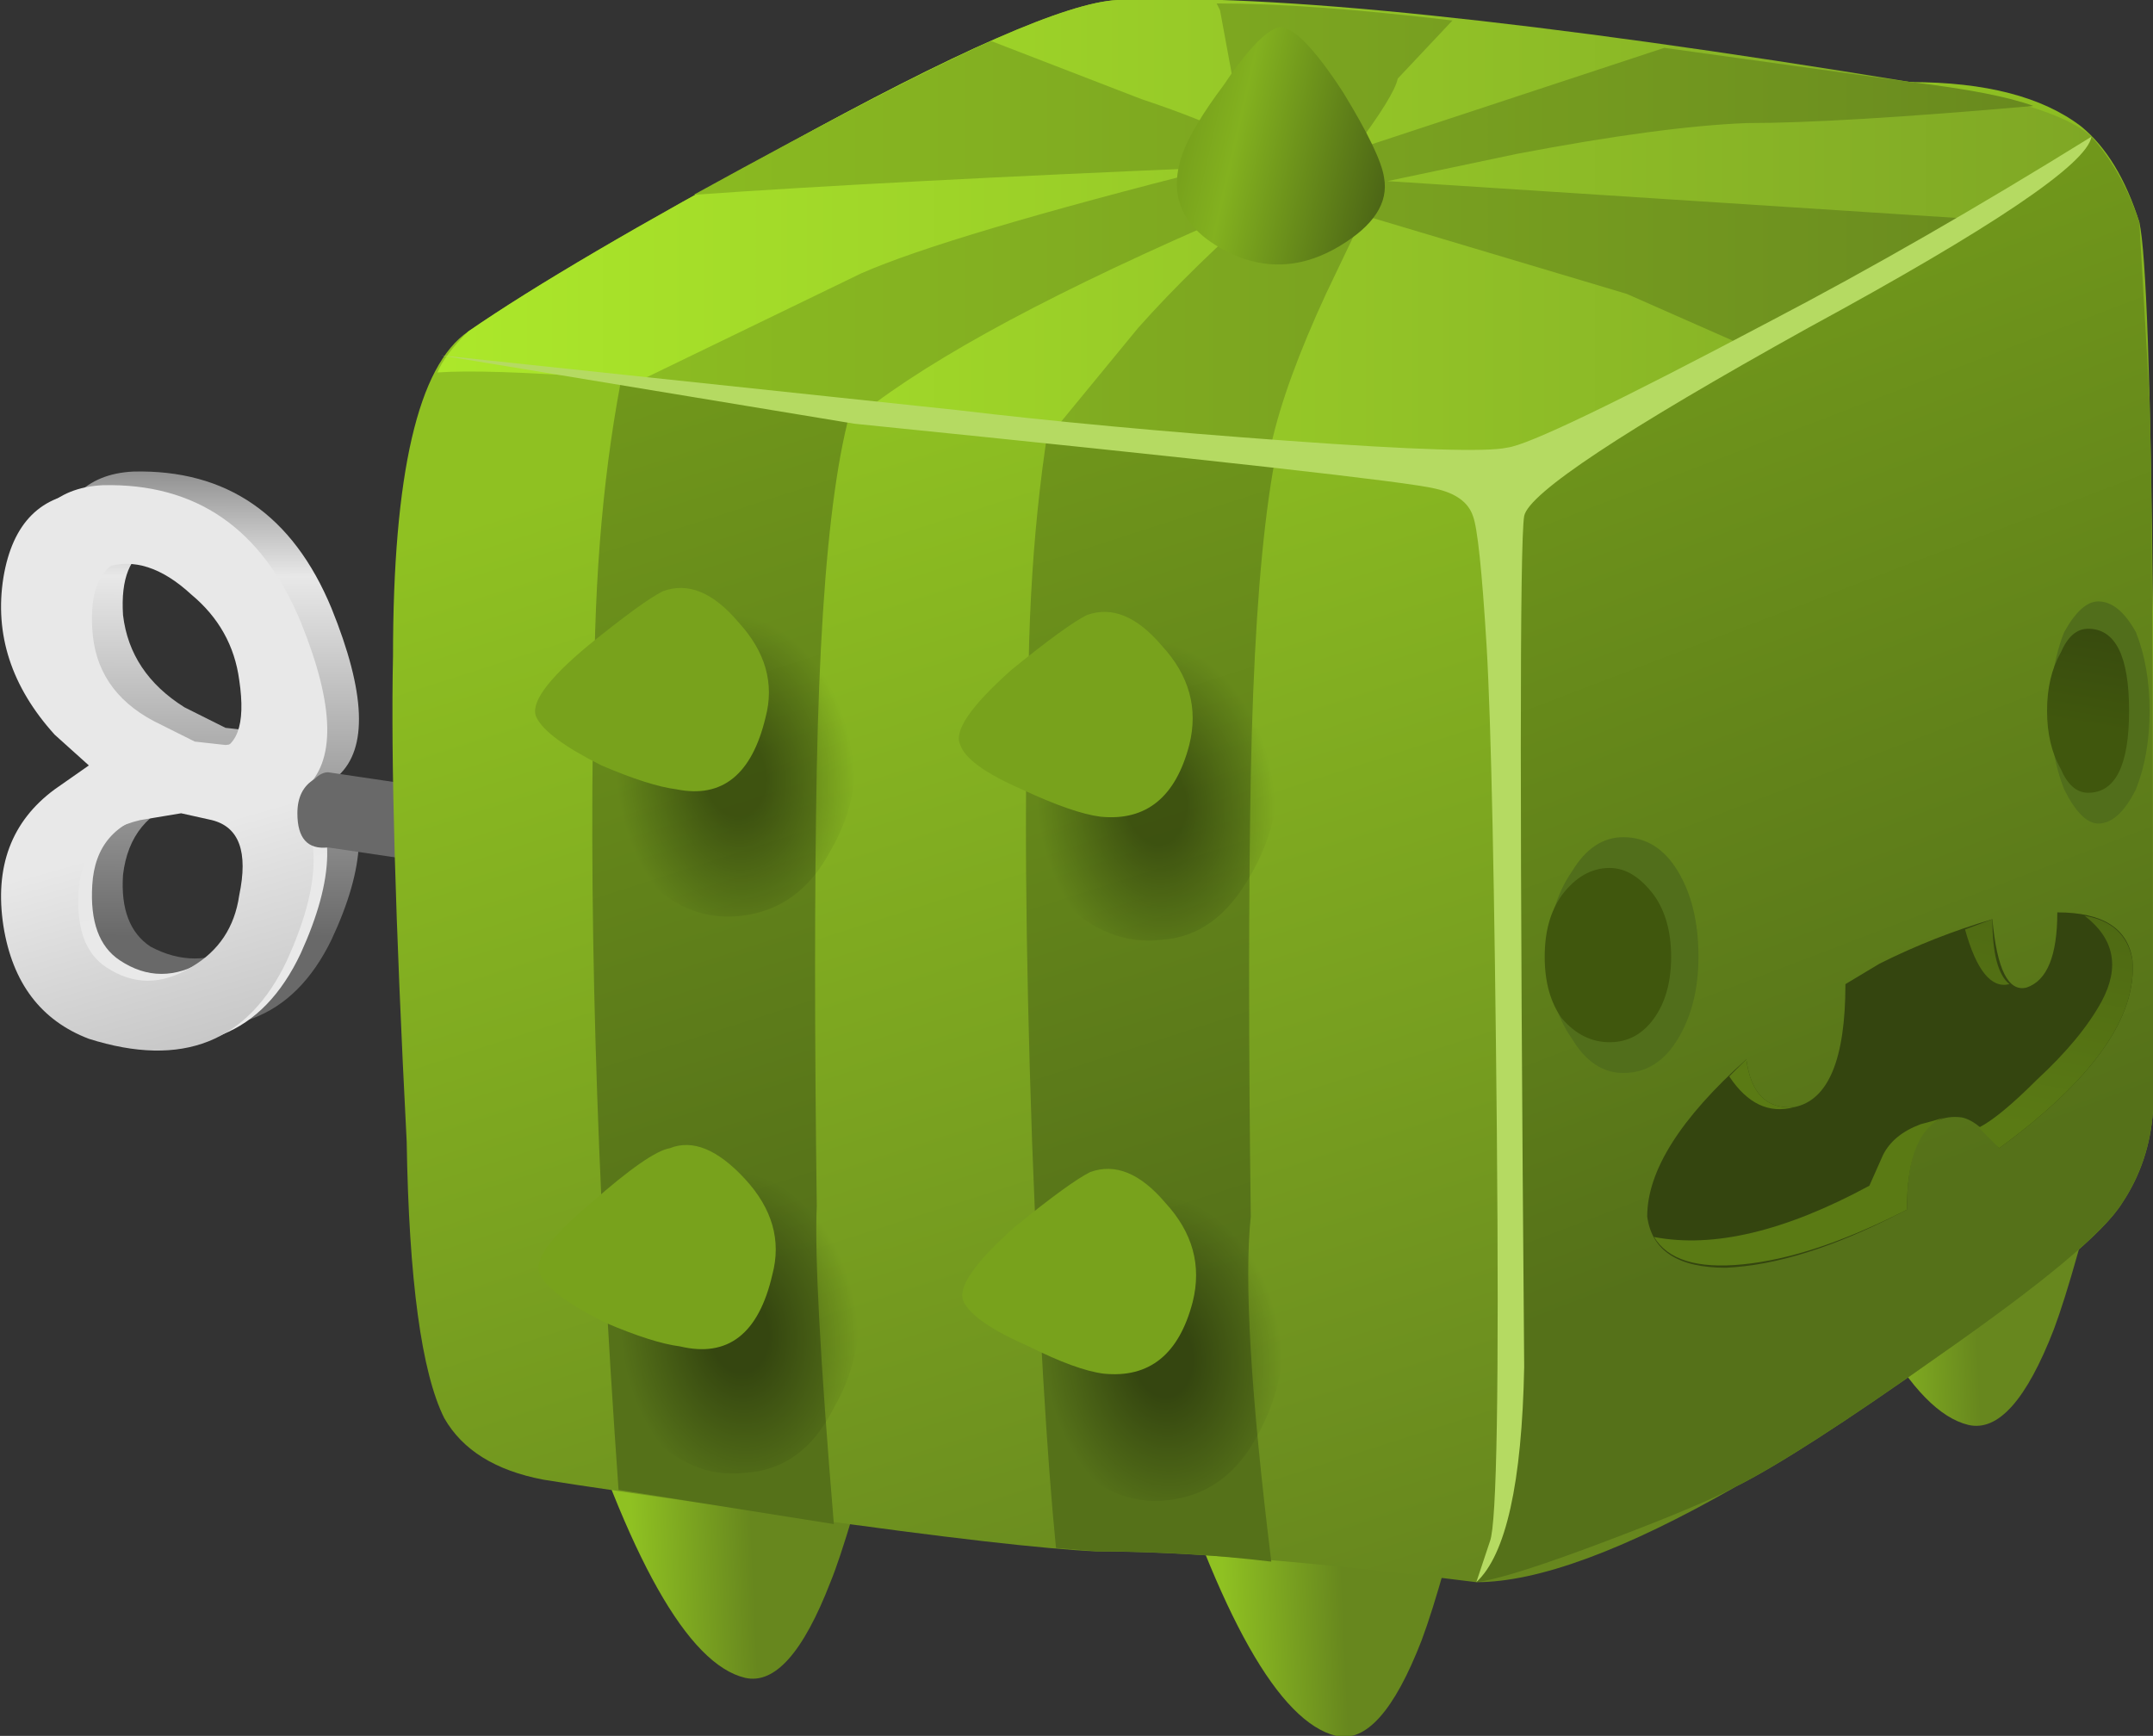 <?xml version="1.0" encoding="iso-8859-1"?>
<!-- Generator: Adobe Illustrator 15.1.0, SVG Export Plug-In . SVG Version: 6.00 Build 0)  -->
<!DOCTYPE svg PUBLIC "-//W3C//DTD SVG 1.1//EN" "http://www.w3.org/Graphics/SVG/1.1/DTD/svg11.dtd">
<svg version="1.1" id="flash0.ai" xmlns="http://www.w3.org/2000/svg" xmlns:xlink="http://www.w3.org/1999/xlink" x="0px" y="0px"
	 width="31.5px" height="25.4px" viewBox="0 0 31.5 25.4" style="enable-background:new 0 0 31.5 25.4;" xml:space="preserve">
<rect x="0" y="0" width="31.5" height="25.4" fill="#333333" stroke="none"/>
<symbol  id="cubimal_1_" viewBox="-0.258 -26.463 25.783 25.428">
	<g id="Layer_1_5_">
		<g>
			<g>
				
					<linearGradient id="SVGID_1_" gradientUnits="userSpaceOnUse" x1="360.03" y1="319.179" x2="361.782" y2="319.179" gradientTransform="matrix(0.999 0.043 -0.043 0.999 -342.707 -357.623)">
					<stop  offset="0" style="stop-color:#8FC122"/>
					<stop  offset="1" style="stop-color:#67871E"/>
				</linearGradient>
				<path style="fill-rule:evenodd;clip-rule:evenodd;fill:url(#SVGID_1_);" d="M2.3-21l4.7-0.35c-0.4-1.5-0.684-2.45-0.85-2.85
					c-0.4-1.034-0.817-1.5-1.25-1.4C4.066-25.4,3.2-23.867,2.3-21z"/>
				
					<linearGradient id="SVGID_2_" gradientUnits="userSpaceOnUse" x1="368.634" y1="317.959" x2="370.385" y2="317.959" gradientTransform="matrix(0.999 0.043 -0.043 0.999 -342.707 -357.623)">
					<stop  offset="0" style="stop-color:#8FC122"/>
					<stop  offset="1" style="stop-color:#67871E"/>
				</linearGradient>
				<path style="fill-rule:evenodd;clip-rule:evenodd;fill:url(#SVGID_2_);" d="M15.6-22.2c-0.333-1.367-0.6-2.317-0.8-2.85
					c-0.4-1.034-0.816-1.5-1.25-1.4c-0.833,0.2-1.7,1.733-2.6,4.6L15.6-22.2z"/>
				
					<linearGradient id="SVGID_3_" gradientUnits="userSpaceOnUse" x1="378.07" y1="322.108" x2="379.822" y2="322.108" gradientTransform="matrix(0.999 0.043 -0.043 0.999 -342.707 -357.623)">
					<stop  offset="0" style="stop-color:#8FC122"/>
					<stop  offset="1" style="stop-color:#67871E"/>
				</linearGradient>
				<path style="fill-rule:evenodd;clip-rule:evenodd;fill:url(#SVGID_3_);" d="M20.2-17.3l4.65-0.35
					c-0.333-1.367-0.6-2.316-0.8-2.85c-0.4-1.033-0.816-1.5-1.25-1.4C21.967-21.7,21.1-20.167,20.2-17.3z"/>
			</g>
			<g>
				
					<linearGradient id="SVGID_4_" gradientUnits="userSpaceOnUse" x1="-2108.639" y1="-13443.95" x2="-2089.49" y2="-13443.95" gradientTransform="matrix(0.307 -0.952 0.952 0.307 13452.727 2113.04)">
					<stop  offset="0" style="stop-color:#8FC122"/>
					<stop  offset="1" style="stop-color:#67871E"/>
				</linearGradient>
				<path style="fill-rule:evenodd;clip-rule:evenodd;fill:url(#SVGID_4_);" d="M16.15-1.601c3.133-0.433,5.067-0.65,5.8-0.65
					c1.1,0,1.933-0.216,2.5-0.65c0.367-0.3,0.65-0.767,0.85-1.4c0.1-0.434,0.167-2.333,0.2-5.7c0.033-3.066,0.033-5.017,0-5.85
					v-1.45c-0.033-0.5-0.184-0.95-0.45-1.35c-0.267-0.434-1.167-1.184-2.7-2.25c-1.366-0.967-2.35-1.6-2.95-1.9
					c-1.633-0.934-2.9-1.4-3.8-1.4c-2.4,0.3-4.25,0.45-5.55,0.45c-0.767,0.034-2.217,0.2-4.35,0.5c-2.1,0.3-3.35,0.483-3.75,0.55
					c-0.7,0.133-1.183,0.433-1.45,0.9c-0.333,0.667-0.517,2.017-0.55,4.05c-0.167,3.233-0.233,5.6-0.2,7.1
					c0,2.667,0.366,4.25,1.1,4.75c0.967,0.667,2.5,1.566,4.6,2.7c2.534,1.4,4.167,2.116,4.9,2.15
					C11.25-1.017,13.183-1.2,16.15-1.601z"/>
				<g>
					
						<linearGradient id="SVGID_5_" gradientUnits="userSpaceOnUse" x1="-2105.489" y1="-13456.999" x2="-2088.76" y2="-13456.999" gradientTransform="matrix(0.306 -0.952 0.952 0.306 13457.745 2110.466)">
						<stop  offset="0" style="stop-color:#78A21C"/>
						<stop  offset="1" style="stop-color:#557119"/>
					</linearGradient>
					<path style="fill-rule:evenodd;clip-rule:evenodd;fill:url(#SVGID_5_);" d="M5.95-18.7C5.917-19.4,6-20.95,6.2-23.351
						l-3.15,0.5c-0.333,4.667-0.45,8.75-0.35,12.25c0.034,1.767,0.217,3.35,0.55,4.75l0.45,1.6l3.1-2C6.3-6.884,6.017-8.9,5.95-12.3
						C5.917-14.067,5.917-16.2,5.95-18.7z"/>
					
						<linearGradient id="SVGID_6_" gradientUnits="userSpaceOnUse" x1="-2103.384" y1="-13451.076" x2="-2086.655" y2="-13451.076" gradientTransform="matrix(0.306 -0.952 0.952 0.306 13457.745 2110.466)">
						<stop  offset="0" style="stop-color:#78A21C"/>
						<stop  offset="1" style="stop-color:#557119"/>
					</linearGradient>
					<path style="fill-rule:evenodd;clip-rule:evenodd;fill:url(#SVGID_6_);" d="M13.15-6.351C12.65-6.984,12.366-9,12.3-12.4
						c-0.033-1.8-0.033-3.95,0-6.45c-0.1-0.933,0-2.616,0.3-5.05c-0.833,0.1-1.683,0.15-2.55,0.15l-0.6,0.05
						c-0.133,1.333-0.25,3.316-0.35,5.95c-0.1,2.9-0.116,5.233-0.05,7c0.033,1.767,0.217,3.367,0.55,4.8l0.45,1.6L13.15-6.351z"/>
				</g>
				
					<linearGradient id="SVGID_7_" gradientUnits="userSpaceOnUse" x1="-2371.488" y1="-12878.72" x2="-2354.49" y2="-12878.72" gradientTransform="matrix(0.357 -0.934 0.934 0.357 12893.31 2381.104)">
					<stop  offset="0" style="stop-color:#78A21C"/>
					<stop  offset="1" style="stop-color:#557119"/>
				</linearGradient>
				<path style="fill-rule:evenodd;clip-rule:evenodd;fill:url(#SVGID_7_);" d="M25.3-4.3l0.15-2.6c0.034-1.066,0.05-4.05,0.05-8.95
					v-1.45c-0.033-0.5-0.184-0.95-0.45-1.35c-0.267-0.434-1.167-1.184-2.7-2.25c-1.366-0.967-2.35-1.6-2.95-1.9
					c-0.3-0.167-0.933-0.434-1.9-0.8c-0.967-0.366-1.6-0.566-1.9-0.6c0.333,0.566,0.5,1.283,0.5,2.15l-0.1,14
					c0,0.066,0.033,0.117,0.1,0.15c0.167,0.2,1.067,0.7,2.7,1.5c1.867,0.9,3.05,1.517,3.55,1.85c0.434,0.3,1.184,0.8,2.25,1.5
					C24.9-3.384,25.133-3.8,25.3-4.3z"/>
				<linearGradient id="SVGID_8_" gradientUnits="userSpaceOnUse" x1="0.4" y1="-4.468" x2="24.6" y2="-4.468">
					<stop  offset="0" style="stop-color:#ACE82A"/>
					<stop  offset="1" style="stop-color:#7FA725"/>
				</linearGradient>
				<path style="fill-rule:evenodd;clip-rule:evenodd;fill:url(#SVGID_8_);" d="M23.05-4.25c-0.5-0.3-1.783-0.966-3.85-2
					c-1.9-0.9-2.933-1.45-3.1-1.65C15.167-7.834,12.25-7.534,7.35-7C3.616-6.601,1.3-6.434,0.4-6.5
					c0.067,0.167,0.216,0.367,0.45,0.6c0.967,0.667,2.5,1.566,4.6,2.7c2.534,1.4,4.167,2.116,4.9,2.15c2.233,0.1,6.1-0.3,11.6-1.2
					c1.4-0.2,2.284-0.466,2.65-0.8C24.233-3.417,23.717-3.817,23.05-4.25z"/>
				<linearGradient id="SVGID_9_" gradientUnits="userSpaceOnUse" x1="1.475" y1="-4.325" x2="24.825" y2="-4.325">
					<stop  offset="0" style="stop-color:#8FC122"/>
					<stop  offset="1" style="stop-color:#67871E"/>
				</linearGradient>
				<path style="fill-rule:evenodd;clip-rule:evenodd;fill:url(#SVGID_9_);" d="M19.55-2.851C18.717-2.884,17.6-3.034,16.2-3.3
					l-1.9-0.4l8.5-0.55L23-4.3c-0.634-0.4-1.8-1-3.5-1.8l-1.7,0.75L13.95-4.2l-0.55-1.15c-0.4-0.866-0.667-1.6-0.8-2.2l-3.1,0.3
					l1.15,1.4c0.533,0.6,1.183,1.233,1.95,1.9c-2.7-1.134-4.633-2.134-5.8-3l-3.4,0.35l3.2,1.55c0.833,0.367,2.567,0.883,5.2,1.55
					C8.6-3.634,6.05-3.767,4.15-3.9c2,1.1,3.45,1.85,4.35,2.25l2.2-0.85c0.6-0.2,1.1-0.4,1.5-0.6l-0.35,1.9l-0.05,0.1
					c0.9,0,2.05-0.083,3.45-0.25c-0.5-0.533-0.767-0.816-0.8-0.85c-0.033-0.167-0.25-0.517-0.65-1.05l4.55,1.5l3.6-0.5
					c0.833-0.1,1.433-0.216,1.8-0.35C21.85-2.767,20.45-2.851,19.55-2.851z"/>
			</g>
			<g>
				<g>
					
						<radialGradient id="SVGID_10_" cx="981.71" cy="860.951" r="2" gradientTransform="matrix(0.994 0.113 0.155 -1.363 -1104.508 1050.136)" gradientUnits="userSpaceOnUse">
						<stop  offset="0.216" style="stop-color:#000000;stop-opacity:0.377"/>
						<stop  offset="0.867" style="stop-color:#000000;stop-opacity:0"/>
					</radialGradient>
					<path style="fill-rule:evenodd;clip-rule:evenodd;fill:url(#SVGID_10_);" d="M6.5-11.55c0.1-0.733-0.017-1.383-0.35-1.95
						c-0.3-0.566-0.733-0.883-1.3-0.95c-0.566-0.067-1.066,0.15-1.5,0.65c-0.467,0.5-0.733,1.117-0.8,1.85
						c-0.1,0.733,0.017,1.4,0.35,2C3.2-9.384,3.633-9.067,4.2-9c0.567,0.034,1.067-0.183,1.5-0.65
						C6.167-10.15,6.433-10.784,6.5-11.55z"/>
					
						<linearGradient id="SVGID_11_" gradientUnits="userSpaceOnUse" x1="-2076.431" y1="-13508.496" x2="-2073.861" y2="-13508.496" gradientTransform="matrix(0.302 -0.953 0.953 0.302 13508.991 2084.003)">
						<stop  offset="0" style="stop-color:#78A21C"/>
						<stop  offset="0.208" style="stop-color:#83B11F"/>
						<stop  offset="1" style="stop-color:#455C14"/>
					</linearGradient>
					<path style="fill-rule:evenodd;clip-rule:evenodd;fill:url(#SVGID_11_);" d="M3.7-9.7c0.367,0.133,0.733-0.017,1.1-0.45
						c0.4-0.434,0.533-0.9,0.4-1.4c-0.2-0.833-0.633-1.184-1.3-1.05c-0.267,0.034-0.633,0.15-1.1,0.35
						c-0.533,0.267-0.85,0.5-0.95,0.7C1.75-11.351,2-11,2.6-10.5C3.133-10.067,3.5-9.8,3.7-9.7z"/>
				</g>
				<g>
					
						<radialGradient id="SVGID_12_" cx="980.837" cy="852.848" r="2" gradientTransform="matrix(0.994 0.113 0.155 -1.363 -1102.332 1031.046)" gradientUnits="userSpaceOnUse">
						<stop  offset="0.216" style="stop-color:#000000;stop-opacity:0.377"/>
						<stop  offset="0.867" style="stop-color:#000000;stop-opacity:0"/>
					</radialGradient>
					<path style="fill-rule:evenodd;clip-rule:evenodd;fill:url(#SVGID_12_);" d="M6.55-19.65c0.1-0.767-0.017-1.434-0.35-2
						c-0.3-0.6-0.733-0.917-1.3-0.95c-0.534-0.066-1.034,0.15-1.5,0.65c-0.467,0.466-0.733,1.083-0.8,1.85
						c-0.066,0.733,0.067,1.4,0.4,2c0.333,0.567,0.767,0.884,1.3,0.95c0.566,0.033,1.066-0.184,1.5-0.65
						C6.233-18.3,6.483-18.917,6.55-19.65z"/>
					
						<linearGradient id="SVGID_13_" gradientUnits="userSpaceOnUse" x1="-2068.692" y1="-13510.883" x2="-2066.123" y2="-13510.883" gradientTransform="matrix(0.302 -0.953 0.953 0.302 13508.991 2084.003)">
						<stop  offset="0" style="stop-color:#78A21C"/>
						<stop  offset="0.208" style="stop-color:#83B11F"/>
						<stop  offset="1" style="stop-color:#455C14"/>
					</linearGradient>
					<path style="fill-rule:evenodd;clip-rule:evenodd;fill:url(#SVGID_13_);" d="M3.8-17.851c0.333,0.134,0.7-0.017,1.1-0.45
						c0.4-0.434,0.533-0.9,0.4-1.4c-0.2-0.867-0.65-1.217-1.35-1.05c-0.267,0.034-0.633,0.15-1.1,0.35C2.316-20.134,2-19.9,1.9-19.7
						c-0.1,0.2,0.15,0.55,0.75,1.05C3.217-18.15,3.6-17.884,3.8-17.851z"/>
				</g>
				<g>
					
						<radialGradient id="SVGID_14_" cx="987.775" cy="859.857" r="2" gradientTransform="matrix(0.994 0.113 0.155 -1.363 -1104.214 1047.56)" gradientUnits="userSpaceOnUse">
						<stop  offset="0.216" style="stop-color:#000000;stop-opacity:0.377"/>
						<stop  offset="0.867" style="stop-color:#000000;stop-opacity:0"/>
					</radialGradient>
					<path style="fill-rule:evenodd;clip-rule:evenodd;fill:url(#SVGID_14_);" d="M12.7-11.9c0.067-0.733-0.067-1.383-0.4-1.95
						c-0.333-0.6-0.767-0.917-1.3-0.95c-0.533-0.067-1.033,0.133-1.5,0.6c-0.434,0.5-0.684,1.116-0.75,1.85
						c-0.1,0.733,0.017,1.4,0.35,2c0.333,0.567,0.767,0.884,1.3,0.95c0.567,0.066,1.067-0.15,1.5-0.65
						C12.366-10.517,12.633-11.134,12.7-11.9z"/>
					
						<linearGradient id="SVGID_15_" gradientUnits="userSpaceOnUse" x1="-2074.227" y1="-13502.699" x2="-2071.657" y2="-13502.699" gradientTransform="matrix(0.302 -0.953 0.953 0.302 13508.991 2084.003)">
						<stop  offset="0" style="stop-color:#78A21C"/>
						<stop  offset="0.208" style="stop-color:#83B11F"/>
						<stop  offset="1" style="stop-color:#455C14"/>
					</linearGradient>
					<path style="fill-rule:evenodd;clip-rule:evenodd;fill:url(#SVGID_15_);" d="M9.9-10.05c0.367,0.133,0.733-0.017,1.1-0.45
						c0.4-0.433,0.533-0.917,0.4-1.45c-0.2-0.767-0.633-1.117-1.3-1.05c-0.267,0.034-0.65,0.167-1.15,0.4
						c-0.533,0.233-0.833,0.45-0.9,0.65c-0.1,0.2,0.15,0.566,0.75,1.1C9.333-10.417,9.7-10.15,9.9-10.05z"/>
				</g>
				<g>
					
						<radialGradient id="SVGID_16_" cx="986.957" cy="851.798" r="2" gradientTransform="matrix(0.994 0.113 0.155 -1.363 -1102.05 1028.571)" gradientUnits="userSpaceOnUse">
						<stop  offset="0.216" style="stop-color:#000000;stop-opacity:0.377"/>
						<stop  offset="0.867" style="stop-color:#000000;stop-opacity:0"/>
					</radialGradient>
					<path style="fill-rule:evenodd;clip-rule:evenodd;fill:url(#SVGID_16_);" d="M12.75-20.05c0.1-0.733-0.017-1.4-0.35-2
						c-0.3-0.567-0.733-0.883-1.3-0.95c-0.566-0.066-1.066,0.15-1.5,0.65c-0.467,0.5-0.733,1.117-0.8,1.85
						c-0.1,0.733,0.017,1.4,0.35,2c0.333,0.567,0.767,0.883,1.3,0.95c0.567,0.066,1.067-0.15,1.5-0.65
						C12.417-18.667,12.683-19.284,12.75-20.05z"/>
					
						<linearGradient id="SVGID_17_" gradientUnits="userSpaceOnUse" x1="-2066.441" y1="-13505.109" x2="-2063.872" y2="-13505.109" gradientTransform="matrix(0.302 -0.953 0.953 0.302 13508.991 2084.003)">
						<stop  offset="0" style="stop-color:#78A21C"/>
						<stop  offset="0.208" style="stop-color:#83B11F"/>
						<stop  offset="1" style="stop-color:#455C14"/>
					</linearGradient>
					<path style="fill-rule:evenodd;clip-rule:evenodd;fill:url(#SVGID_17_);" d="M11.05-18.65c0.4-0.434,0.533-0.917,0.4-1.45
						c-0.2-0.767-0.633-1.116-1.3-1.05c-0.267,0.033-0.633,0.167-1.1,0.4c-0.533,0.233-0.85,0.45-0.95,0.65
						C8-19.9,8.25-19.534,8.85-19c0.533,0.434,0.9,0.7,1.1,0.8C10.316-18.067,10.683-18.217,11.05-18.65z"/>
				</g>
				<g>
					
						<radialGradient id="SVGID_18_" cx="-473.658" cy="-15836.64" r="1.64" gradientTransform="matrix(0.06 -0.998 -1.669 -0.101 -26382.699 -2068.192)" gradientUnits="userSpaceOnUse">
						<stop  offset="0.216" style="stop-color:#000000;stop-opacity:0.377"/>
						<stop  offset="0.867" style="stop-color:#000000;stop-opacity:0"/>
					</radialGradient>
					<path style="fill-rule:evenodd;clip-rule:evenodd;fill:url(#SVGID_18_);" d="M13.35-5.9c-0.767-0.033-1.417,0.1-1.95,0.4
						c-0.567,0.3-0.867,0.667-0.9,1.1s0.217,0.833,0.75,1.2c0.5,0.333,1.133,0.533,1.9,0.6c0.767,0.034,1.433-0.083,2-0.35
						c0.533-0.3,0.817-0.684,0.85-1.15c0.033-0.466-0.2-0.866-0.7-1.2C14.767-5.667,14.116-5.867,13.35-5.9z"/>
					
						<linearGradient id="SVGID_19_" gradientUnits="userSpaceOnUse" x1="-1593.575" y1="-2009.288" x2="-1590.294" y2="-2009.288" gradientTransform="matrix(0.975 -0.221 0.221 0.975 2009.369 1604.645)">
						<stop  offset="0" style="stop-color:#78A21C"/>
						<stop  offset="0.208" style="stop-color:#83B11F"/>
						<stop  offset="1" style="stop-color:#455C14"/>
					</linearGradient>
					<path style="fill-rule:evenodd;clip-rule:evenodd;fill:url(#SVGID_19_);" d="M14.25-3.65c0.066-0.367-0.15-0.7-0.65-1
						S12.6-5,12.1-4.8c-0.767,0.333-1.033,0.833-0.8,1.5c0.1,0.267,0.3,0.6,0.6,1c0.333,0.5,0.6,0.783,0.8,0.85
						c0.2,0.033,0.517-0.284,0.95-0.95C14.017-3,14.217-3.417,14.25-3.65z"/>
				</g>
			</g>
			<g>
				<g>
					<path style="fill-rule:evenodd;clip-rule:evenodd;fill:#516E1B;" d="M18.85-15.05c0-0.467-0.1-0.867-0.3-1.2
						s-0.467-0.5-0.8-0.5c-0.3,0-0.55,0.167-0.75,0.5c-0.233,0.333-0.35,0.733-0.35,1.2c0,0.5,0.117,0.917,0.35,1.25
						c0.2,0.333,0.45,0.5,0.75,0.5c0.333,0,0.6-0.167,0.8-0.5S18.85-14.55,18.85-15.05z"/>
					
						<linearGradient id="SVGID_20_" gradientUnits="userSpaceOnUse" x1="13440.648" y1="2092.799" x2="13443.092" y2="2092.799" gradientTransform="matrix(0.307 0.952 -0.952 0.307 -2117.386 -13450.145)">
						<stop  offset="0" style="stop-color:#40570D"/>
						<stop  offset="1" style="stop-color:#34450F"/>
					</linearGradient>
					<path style="fill-rule:evenodd;clip-rule:evenodd;fill:url(#SVGID_20_);" d="M18.45-15.05c0-0.367-0.083-0.667-0.25-0.9
						s-0.383-0.35-0.65-0.35s-0.5,0.117-0.7,0.35c-0.167,0.233-0.25,0.533-0.25,0.9s0.083,0.667,0.25,0.9
						c0.2,0.267,0.434,0.4,0.7,0.4c0.233,0,0.45-0.133,0.65-0.4C18.366-14.384,18.45-14.684,18.45-15.05z"/>
				</g>
				<g>
					<path style="fill-rule:evenodd;clip-rule:evenodd;fill:#516E1B;" d="M25.45-11.45c0-0.434-0.067-0.817-0.2-1.15
						c-0.167-0.333-0.35-0.5-0.55-0.5c-0.167,0-0.333,0.167-0.5,0.5c-0.133,0.333-0.2,0.717-0.2,1.15c0,0.433,0.066,0.816,0.2,1.15
						c0.167,0.3,0.333,0.45,0.5,0.45c0.2,0,0.383-0.15,0.55-0.45C25.383-10.634,25.45-11.017,25.45-11.45z"/>
					
						<linearGradient id="SVGID_21_" gradientUnits="userSpaceOnUse" x1="14982.906" y1="1139.094" x2="14985.007" y2="1139.094" gradientTransform="matrix(0.155 0.988 -0.988 0.155 -1168.794 -14991.892)">
						<stop  offset="0" style="stop-color:#40570D"/>
						<stop  offset="1" style="stop-color:#34450F"/>
					</linearGradient>
					<path style="fill-rule:evenodd;clip-rule:evenodd;fill:url(#SVGID_21_);" d="M25.15-11.45c0-0.8-0.2-1.2-0.6-1.2
						c-0.167,0-0.3,0.117-0.4,0.35c-0.133,0.233-0.2,0.517-0.2,0.85c0,0.333,0.067,0.616,0.2,0.85c0.1,0.233,0.233,0.35,0.4,0.35
						C24.95-10.25,25.15-10.65,25.15-11.45z"/>
				</g>
				
					<linearGradient id="SVGID_22_" gradientUnits="userSpaceOnUse" x1="14669.553" y1="1357.414" x2="14673.166" y2="1357.414" gradientTransform="matrix(0.187 0.982 -0.982 0.187 -1385.458 -14684.286)">
					<stop  offset="0" style="stop-color:#40570D"/>
					<stop  offset="1" style="stop-color:#34450F"/>
				</linearGradient>
				<path style="fill-rule:evenodd;clip-rule:evenodd;fill:url(#SVGID_22_);" d="M23.65-15.5c0.3,0.1,0.45,0.467,0.45,1.1
					c0.667,0,1.033-0.233,1.1-0.7c0.067-0.833-0.583-1.75-1.95-2.75c-0.2,0.267-0.384,0.417-0.55,0.45
					c-0.533,0.066-0.8-0.383-0.8-1.35l-0.1-0.05c-0.967-0.5-1.816-0.767-2.55-0.8c-0.7,0-1.083,0.25-1.15,0.75
					c0,0.667,0.483,1.434,1.45,2.3c0.066-0.5,0.3-0.733,0.7-0.7c0.5,0.1,0.75,0.7,0.75,1.8l0.5,0.3
					c0.533,0.267,1.083,0.483,1.65,0.65C23.217-15.234,23.383-15.567,23.65-15.5z"/>
				<g>
					
						<linearGradient id="SVGID_23_" gradientUnits="userSpaceOnUse" x1="14683.56" y1="1348.951" x2="14691.523" y2="1348.951" gradientTransform="matrix(0.185 0.983 -0.983 0.185 -1375.131 -14699.441)">
						<stop  offset="0" style="stop-color:#5A7A14"/>
						<stop  offset="1" style="stop-color:#3C5011"/>
					</linearGradient>
					<path style="fill-rule:evenodd;clip-rule:evenodd;fill:url(#SVGID_23_);" d="M19.55-16.55c0.066-0.5,0.3-0.733,0.7-0.7
						c-0.367-0.1-0.684,0.05-0.95,0.45L19.55-16.55z"/>
					
						<linearGradient id="SVGID_24_" gradientUnits="userSpaceOnUse" x1="14683.584" y1="1344.829" x2="14691.547" y2="1344.829" gradientTransform="matrix(0.185 0.983 -0.983 0.185 -1375.131 -14699.441)">
						<stop  offset="0" style="stop-color:#5A7A14"/>
						<stop  offset="1" style="stop-color:#3C5011"/>
					</linearGradient>
					<path style="fill-rule:evenodd;clip-rule:evenodd;fill:url(#SVGID_24_);" d="M24.75-15.7c0.267,0.5,0.183,0.917-0.25,1.25
						c0.4-0.067,0.633-0.284,0.7-0.65c0.067-0.833-0.583-1.75-1.95-2.75l-0.3,0.3c0.2,0.1,0.483,0.333,0.85,0.7
						C24.233-16.45,24.55-16.067,24.75-15.7z"/>
					
						<linearGradient id="SVGID_25_" gradientUnits="userSpaceOnUse" x1="14683.598" y1="1346.074" x2="14691.56" y2="1346.074" gradientTransform="matrix(0.185 0.983 -0.983 0.185 -1375.131 -14699.441)">
						<stop  offset="0" style="stop-color:#5A7A14"/>
						<stop  offset="1" style="stop-color:#3C5011"/>
					</linearGradient>
					<path style="fill-rule:evenodd;clip-rule:evenodd;fill:url(#SVGID_25_);" d="M23.4-15.45c-0.267-0.067-0.483,0.2-0.65,0.8
						l0.4,0.15C23.15-15,23.233-15.317,23.4-15.45z"/>
					
						<linearGradient id="SVGID_26_" gradientUnits="userSpaceOnUse" x1="14683.562" y1="1348.18" x2="14691.525" y2="1348.18" gradientTransform="matrix(0.185 0.983 -0.983 0.185 -1375.131 -14699.441)">
						<stop  offset="0" style="stop-color:#5A7A14"/>
						<stop  offset="1" style="stop-color:#3C5011"/>
					</linearGradient>
					<path style="fill-rule:evenodd;clip-rule:evenodd;fill:url(#SVGID_26_);" d="M21.8-18.8c-0.867-0.434-1.633-0.684-2.3-0.75
						c-0.667-0.067-1.1,0.066-1.3,0.4c0.867-0.167,1.917,0.083,3.15,0.75l0.2,0.45c0.1,0.2,0.283,0.35,0.55,0.45
						c0.134,0.034,0.25,0.067,0.35,0.1c-0.367-0.133-0.55-0.583-0.55-1.35L21.8-18.8z"/>
				</g>
			</g>
			<g>
				<path style="fill-rule:evenodd;clip-rule:evenodd;fill:#B5DA62;" d="M24.6-3.05c-0.066-0.4-1.45-1.333-4.15-2.8
					c-2.7-1.5-4.083-2.417-4.15-2.75c-0.066-0.366-0.066-4.517,0-12.45c-0.033-1.7-0.267-2.75-0.7-3.15l0.2,0.6
					c0.1,0.267,0.133,2.267,0.1,6c-0.034,3.6-0.083,5.967-0.15,7.1c-0.067,1.1-0.134,1.733-0.2,1.9C15.483-8.4,15.3-8.267,15-8.2
					c-0.4,0.1-3.233,0.417-8.5,0.95l-6.05,1L8-7.05c1.4-0.167,3.017-0.317,4.85-0.45c1.833-0.133,2.9-0.167,3.2-0.1
					c0.3,0.034,1.583,0.65,3.85,1.85C21.366-4.984,22.933-4.084,24.6-3.05z"/>
			</g>
		</g>
	</g>
</symbol>
<symbol  id="cubimal_x5F_mc" viewBox="-0.385 -26.414 31.51 25.428">
	<g id="Layer_5_1_">
	</g>
	<g id="Layer_4_2_">
	</g>
	<g id="Layer_2_copy_2_">
	</g>
	<g id="Layer_2_2_">
	</g>
	<g id="Layer_1_9_">
		
			<use xlink:href="#cubimal_x5F_scene1"  width="31.51" height="25.428" x="0.015" y="-26.463" transform="matrix(1 0 0 1 -0.4 0.05)" style="overflow:visible;"/>
	</g>
	<g id="Layer_6_1_">
	</g>
</symbol>
<symbol  id="cubimal_x5F_scene1" viewBox="0.015 -26.463 31.51 25.428">
	<g id="Layer_1_8_">
		
			<use xlink:href="#winder_x5F_static"  width="10.185" height="8.474" x="0.015" y="-8.472" transform="matrix(1 0 0 1 0 -7.95)" style="overflow:visible;"/>
		
			<use xlink:href="#cubimal_1_"  width="25.783" height="25.428" x="-0.258" y="-26.463" transform="matrix(1 0 0 1 6 0)" style="overflow:visible;"/>
	</g>
</symbol>
<symbol  id="winder_x5F_static" viewBox="0.015 -8.472 10.185 8.474">
	<g id="Layer_4_1_">
		
			<use xlink:href="#winderedge"  width="4.537" height="8.127" x="0.015" y="-8.126" transform="matrix(1 0 0 1 0.7 0)" style="overflow:visible;"/>
	</g>
	<g id="Layer_3_1_">
		
			<use xlink:href="#winderfacehighlight"  width="4.573" height="8.174" x="0.016" y="-8.173" transform="matrix(1 0 0 1 0.2 -0.2)" style="overflow:visible;"/>
	</g>
	<g id="Layer_2_copy_1_">
		
			<use xlink:href="#winderface1a"  width="4.573" height="8.174" x="0.015" y="-8.172" transform="matrix(1 0 0 1 0 -0.3)" style="overflow:visible;"/>
	</g>
	<g id="Layer_1_7_">
		<g>
			
				<linearGradient id="SVGID_27_" gradientUnits="userSpaceOnUse" x1="1515.752" y1="-17622.945" x2="1517.071" y2="-17622.945" gradientTransform="matrix(-0.171 -0.985 0.985 -0.171 17630.697 -1516.647)">
				<stop  offset="0" style="stop-color:#8F8F8F"/>
				<stop  offset="0.228" style="stop-color:#E8E8E8"/>
				<stop  offset="1" style="stop-color:#696969"/>
			</linearGradient>
			<path style="fill-rule:evenodd;clip-rule:evenodd;fill:url(#SVGID_27_);" d="M10.2-6.3L4.8-5.5C4.5-5.533,4.351-5.366,4.351-5
				c0,0.233,0.083,0.4,0.25,0.5c0.066,0.066,0.133,0.1,0.2,0.1l5.4-0.8V-6.3z"/>
		</g>
	</g>
</symbol>
<symbol  id="winderedge" viewBox="0.015 -8.126 4.537 8.127">
	<g id="Layer_1_4_">
		<g>
			
				<linearGradient id="SVGID_28_" gradientUnits="userSpaceOnUse" x1="6.211" y1="-16352.518" x2="13.036" y2="-16352.518" gradientTransform="matrix(1.465202e-004 -1 1 -0.001 16354.803 -10.179)">
				<stop  offset="0" style="stop-color:#8F8F8F"/>
				<stop  offset="0.228" style="stop-color:#E8E8E8"/>
				<stop  offset="1" style="stop-color:#696969"/>
			</linearGradient>
			<path style="fill-rule:evenodd;clip-rule:evenodd;fill:url(#SVGID_28_);" d="M3.5-5.899c0.066,0.6-0.083,0.983-0.45,1.15L2.6-4.7
				C2.367-4.7,2.167-4.733,2-4.8c-0.533-0.167-0.833-0.533-0.9-1.1c-0.034-0.5,0.1-0.85,0.4-1.05c0.434-0.233,0.867-0.233,1.3,0
				C3.2-6.716,3.434-6.366,3.5-5.899z M0.05-1.25c0.1,0.8,0.5,1.216,1.2,1.25c1.367,0.033,2.333-0.633,2.9-2
				c0.5-1.233,0.534-2.05,0.1-2.45c0.434-0.533,0.4-1.333-0.1-2.4c-0.567-1.167-1.533-1.533-2.9-1.1c-0.7,0.233-1.1,0.767-1.2,1.6
				c-0.133,0.867,0.117,1.533,0.75,2L1.25-4L0.8-3.55C0.167-2.85-0.083-2.083,0.05-1.25z M3.5-2.75C3.434-2.25,3.2-1.833,2.8-1.5
				C2.367-1.1,1.934-0.966,1.5-1.1c-0.3-0.133-0.434-0.467-0.4-1C1.167-2.666,1.467-3.116,2-3.45l0.6-0.3L3.05-3.8
				C3.417-3.766,3.566-3.416,3.5-2.75z"/>
		</g>
	</g>
</symbol>
<symbol  id="winderface1a" viewBox="0.015 -8.172 4.573 8.174">
	<g id="Layer_1_2_">
		
			<linearGradient id="SVGID_29_" gradientUnits="userSpaceOnUse" x1="-1922.014" y1="-13816.217" x2="-1912.841" y2="-13816.217" gradientTransform="matrix(0.273 -0.962 0.962 0.273 13817.604 1917.68)">
			<stop  offset="0" style="stop-color:#E8E8E8"/>
			<stop  offset="1" style="stop-color:#878787"/>
		</linearGradient>
		<path style="fill-rule:evenodd;clip-rule:evenodd;fill:url(#SVGID_29_);" d="M2.05-4.8c-0.566-0.133-0.867-0.483-0.9-1.05
			c-0.033-0.533,0.1-0.9,0.4-1.1c0.4-0.267,0.817-0.267,1.25,0C3.2-6.717,3.433-6.367,3.5-5.9c0.133,0.633,0,1-0.4,1.1L2.65-4.7
			L2.05-4.8z M0.05-1.25C0.183-0.45,0.6-0.033,1.3,0c1.367,0.033,2.333-0.633,2.9-2c0.5-1.233,0.517-2.05,0.05-2.45
			c0.467-0.5,0.45-1.3-0.05-2.4C3.633-8.05,2.667-8.433,1.3-8C0.6-7.733,0.183-7.183,0.05-6.35c-0.133,0.867,0.117,1.533,0.75,2
			L1.3-4L0.8-3.55C0.167-2.85-0.083-2.083,0.05-1.25z M3.5-2.75C3.433-2.25,3.2-1.833,2.8-1.5C2.367-1.1,1.95-0.967,1.55-1.1
			c-0.3-0.133-0.433-0.467-0.4-1c0.033-0.6,0.333-1.05,0.9-1.35l0.6-0.3L3.1-3.8C3.467-3.767,3.6-3.417,3.5-2.75z"/>
	</g>
</symbol>
<symbol  id="winderfacehighlight" viewBox="0.016 -8.173 4.573 8.174">
	<g id="Layer_1_3_">
		
			<linearGradient id="SVGID_30_" gradientUnits="userSpaceOnUse" x1="-1922.014" y1="-13816.217" x2="-1912.841" y2="-13816.217" gradientTransform="matrix(0.273 -0.962 0.962 0.273 13817.604 1917.68)">
			<stop  offset="0" style="stop-color:#E8E8E8"/>
			<stop  offset="1" style="stop-color:#EDEDED"/>
		</linearGradient>
		<path style="fill-rule:evenodd;clip-rule:evenodd;fill:url(#SVGID_30_);" d="M2.05-4.8c-0.567-0.133-0.867-0.483-0.9-1.05
			c-0.033-0.533,0.1-0.9,0.4-1.1c0.4-0.267,0.817-0.267,1.25,0C3.2-6.717,3.434-6.367,3.5-5.9c0.1,0.6-0.034,0.967-0.4,1.1L2.65-4.7
			L2.05-4.8z M0.05-1.25C0.184-0.45,0.601-0.034,1.3,0c1.367,0.034,2.333-0.633,2.9-2c0.5-1.233,0.517-2.05,0.05-2.45
			c0.466-0.5,0.45-1.3-0.05-2.4C3.634-8.05,2.667-8.434,1.3-8c-0.7,0.267-1.117,0.817-1.25,1.65c-0.133,0.867,0.117,1.534,0.75,2
			L1.3-4L0.8-3.55C0.167-2.851-0.083-2.084,0.05-1.25z M1.55-1.101c-0.3-0.133-0.433-0.466-0.4-1c0.033-0.6,0.333-1.05,0.9-1.35
			l0.6-0.3l0.45-0.05c0.366,0.033,0.5,0.383,0.4,1.05C3.434-2.25,3.2-1.834,2.8-1.5C2.367-1.101,1.95-0.967,1.55-1.101z"/>
	</g>
</symbol>
<use xlink:href="#cubimal_x5F_mc"  width="31.51" height="25.428" id="cubimal" x="-0.385" y="-26.414" transform="matrix(1 0 0 -1 0.4 -1)" style="overflow:visible;"/>
</svg>
